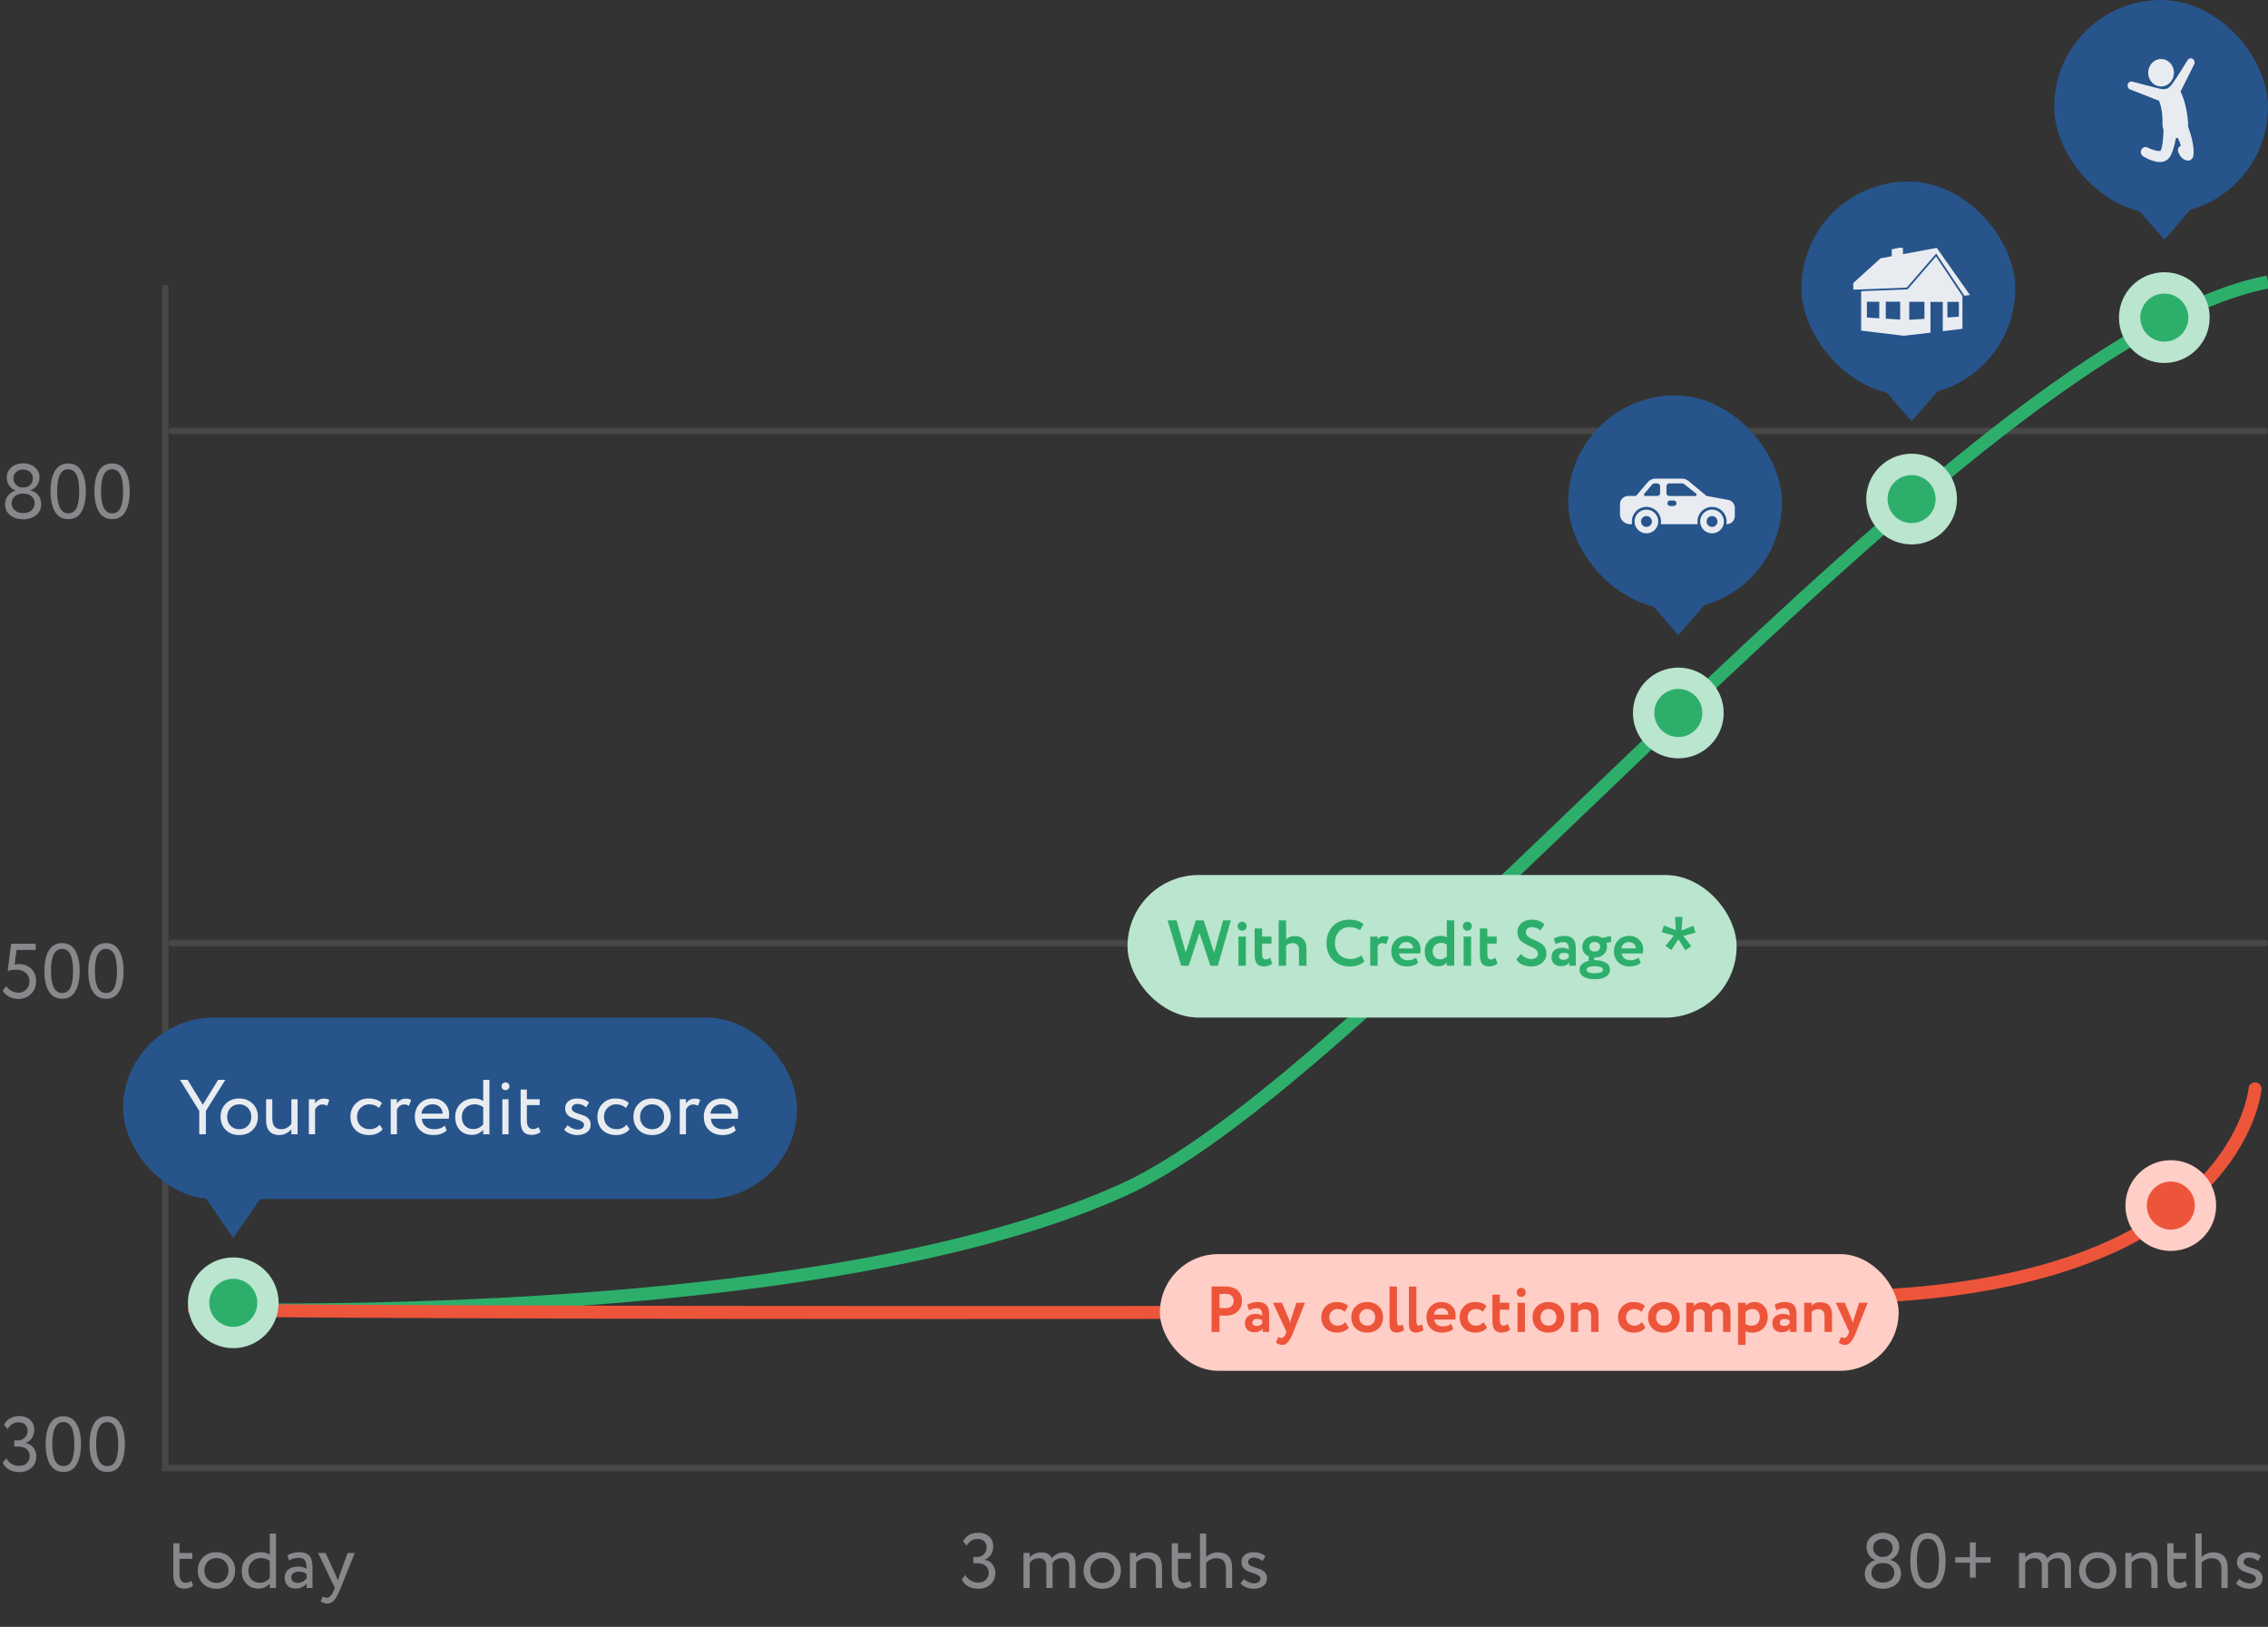 <svg width="350" height="251" viewBox="0 0 350 251" fill="none" xmlns="http://www.w3.org/2000/svg">
<rect x="0" y="0" width="350" height="251" fill="#333333" stroke="none"/>
<g clip-path="url(#clip0_101_1247)">
<line x1="26.5" y1="66.5" x2="349.5" y2="66.5" stroke="white" stroke-opacity="0.1" stroke-linecap="round"/>
<line x1="26.5" y1="145.5" x2="349.5" y2="145.5" stroke="white" stroke-opacity="0.1" stroke-linecap="round"/>
<line x1="25.5" y1="227" x2="25.5" y2="44" stroke="white" stroke-opacity="0.1"/>
<path d="M30.5 202C57.297 202.512 133 202 173.5 183.5C214 165 303.196 52.581 350 43.5" stroke="#2DAF6B" stroke-width="2" stroke-linejoin="round"/>
<path d="M30 202.1C30 202.1 56 202.5 143.5 202.5C231 202.5 232.29 202.509 288.895 200C345.5 197.491 348 167.991 348 167.991" stroke="#ED553B" stroke-width="2" stroke-linecap="round"/>
<circle cx="335" cy="186" r="7" fill="#FFCEC6"/>
<circle cx="335.001" cy="186" r="3.706" fill="#ED553B"/>
<circle cx="36" cy="201" r="7" fill="#BAE5CE"/>
<circle cx="36.001" cy="201" r="3.706" fill="#2DAF6B"/>
<rect x="179" y="193.491" width="114" height="18" rx="9" fill="#FFCEC6"/>
<path d="M188.2 205.491H186.97V198.491C187.09 198.491 187.407 198.488 187.92 198.481C188.44 198.475 188.787 198.471 188.96 198.471C189.453 198.471 189.88 198.535 190.24 198.661C190.607 198.781 190.89 198.951 191.09 199.171C191.29 199.385 191.437 199.621 191.53 199.881C191.623 200.135 191.67 200.415 191.67 200.721C191.67 201.355 191.443 201.891 190.99 202.331C190.537 202.771 189.91 202.991 189.11 202.991C188.703 202.991 188.4 202.981 188.2 202.961V205.491ZM189.08 199.621C188.933 199.621 188.64 199.628 188.2 199.641V201.791C188.52 201.825 188.81 201.841 189.07 201.841C189.457 201.841 189.77 201.748 190.01 201.561C190.25 201.368 190.37 201.085 190.37 200.711C190.37 199.985 189.94 199.621 189.08 199.621ZM192.761 202.151L192.471 201.311C192.958 201.025 193.488 200.881 194.061 200.881C194.701 200.881 195.161 201.038 195.441 201.351C195.721 201.665 195.861 202.131 195.861 202.751V205.491H194.861V204.971C194.588 205.358 194.145 205.551 193.531 205.551C193.111 205.551 192.771 205.428 192.511 205.181C192.251 204.935 192.121 204.598 192.121 204.171C192.121 203.698 192.275 203.338 192.581 203.091C192.888 202.838 193.281 202.711 193.761 202.711C194.175 202.711 194.515 202.808 194.781 203.001C194.795 202.608 194.738 202.318 194.611 202.131C194.485 201.938 194.261 201.841 193.941 201.841C193.608 201.841 193.215 201.945 192.761 202.151ZM193.911 204.581C194.298 204.581 194.588 204.445 194.781 204.171V203.711C194.588 203.565 194.325 203.491 193.991 203.491C193.785 203.491 193.611 203.541 193.471 203.641C193.338 203.735 193.271 203.871 193.271 204.051C193.271 204.218 193.331 204.348 193.451 204.441C193.571 204.535 193.725 204.581 193.911 204.581ZM201.38 200.991L199.61 205.491C199.29 206.271 199.004 206.798 198.75 207.071C198.504 207.351 198.21 207.491 197.87 207.491C197.544 207.491 197.22 207.375 196.9 207.141L197.27 206.271C197.45 206.378 197.607 206.431 197.74 206.431C198.014 206.431 198.244 206.198 198.43 205.731L198.53 205.491L196.45 200.991H197.83L198.88 203.451C198.92 203.551 198.994 203.768 199.1 204.101C199.154 203.808 199.207 203.588 199.26 203.441L200.07 200.991H201.38ZM207.599 203.981L208.139 204.821C207.952 205.075 207.699 205.268 207.379 205.401C207.065 205.535 206.722 205.601 206.349 205.601C205.615 205.601 205.025 205.385 204.579 204.951C204.132 204.518 203.909 203.948 203.909 203.241C203.909 202.575 204.129 202.015 204.569 201.561C205.009 201.108 205.565 200.881 206.239 200.881C207.039 200.881 207.642 201.085 208.049 201.491L207.509 202.401C207.209 202.108 206.835 201.961 206.389 201.961C206.055 201.961 205.762 202.081 205.509 202.321C205.262 202.555 205.139 202.861 205.139 203.241C205.139 203.628 205.265 203.941 205.519 204.181C205.779 204.415 206.085 204.531 206.439 204.531C206.879 204.531 207.265 204.348 207.599 203.981ZM209.208 204.941C208.761 204.495 208.538 203.928 208.538 203.241C208.538 202.555 208.761 201.991 209.208 201.551C209.661 201.105 210.254 200.881 210.988 200.881C211.721 200.881 212.311 201.105 212.758 201.551C213.211 201.991 213.438 202.555 213.438 203.241C213.438 203.928 213.211 204.495 212.758 204.941C212.311 205.381 211.721 205.601 210.988 205.601C210.254 205.601 209.661 205.381 209.208 204.941ZM209.768 203.241C209.768 203.615 209.881 203.925 210.108 204.171C210.341 204.411 210.634 204.531 210.988 204.531C211.348 204.531 211.641 204.415 211.868 204.181C212.101 203.941 212.218 203.628 212.218 203.241C212.218 202.868 212.101 202.561 211.868 202.321C211.634 202.081 211.341 201.961 210.988 201.961C210.641 201.961 210.351 202.081 210.118 202.321C209.884 202.555 209.768 202.861 209.768 203.241ZM214.433 204.251V198.491H215.583V203.781C215.583 204.268 215.713 204.511 215.973 204.511C216.12 204.511 216.276 204.451 216.443 204.331L216.683 205.211C216.37 205.465 215.973 205.591 215.493 205.591C214.786 205.591 214.433 205.145 214.433 204.251ZM217.421 204.251V198.491H218.571V203.781C218.571 204.268 218.701 204.511 218.961 204.511C219.108 204.511 219.265 204.451 219.431 204.331L219.671 205.211C219.358 205.465 218.961 205.591 218.481 205.591C217.775 205.591 217.421 205.145 217.421 204.251ZM223.94 204.231L224.27 205.041C223.83 205.415 223.256 205.601 222.55 205.601C221.823 205.601 221.236 205.385 220.79 204.951C220.35 204.518 220.13 203.948 220.13 203.241C220.13 202.568 220.346 202.008 220.78 201.561C221.213 201.108 221.79 200.881 222.51 200.881C223.103 200.881 223.606 201.078 224.02 201.471C224.433 201.858 224.64 202.358 224.64 202.971C224.64 203.225 224.616 203.431 224.57 203.591H221.32C221.366 203.925 221.513 204.185 221.76 204.371C222.006 204.551 222.31 204.641 222.67 204.641C223.176 204.641 223.6 204.505 223.94 204.231ZM222.46 201.841C221.806 201.841 221.413 202.168 221.28 202.821H223.49C223.496 202.541 223.406 202.308 223.22 202.121C223.033 201.935 222.78 201.841 222.46 201.841ZM228.946 203.981L229.486 204.821C229.3 205.075 229.046 205.268 228.726 205.401C228.413 205.535 228.07 205.601 227.696 205.601C226.963 205.601 226.373 205.385 225.926 204.951C225.48 204.518 225.256 203.948 225.256 203.241C225.256 202.575 225.476 202.015 225.916 201.561C226.356 201.108 226.913 200.881 227.586 200.881C228.386 200.881 228.99 201.085 229.396 201.491L228.856 202.401C228.556 202.108 228.183 201.961 227.736 201.961C227.403 201.961 227.11 202.081 226.856 202.321C226.61 202.555 226.486 202.861 226.486 203.241C226.486 203.628 226.613 203.941 226.866 204.181C227.126 204.415 227.433 204.531 227.786 204.531C228.226 204.531 228.613 204.348 228.946 203.981ZM230.31 203.781V199.741H231.46V200.991H232.91V202.071H231.46V203.711C231.46 204.251 231.64 204.521 232 204.521C232.226 204.521 232.456 204.435 232.69 204.261L233.04 205.151C232.68 205.445 232.236 205.591 231.71 205.591C231.216 205.591 230.86 205.441 230.64 205.141C230.42 204.835 230.31 204.381 230.31 203.781ZM234.183 205.491V200.991H235.333V205.491H234.183ZM234.063 199.371C234.063 199.171 234.133 199.011 234.273 198.891C234.413 198.765 234.583 198.701 234.783 198.701C234.956 198.701 235.11 198.765 235.243 198.891C235.376 199.011 235.443 199.171 235.443 199.371C235.443 199.591 235.376 199.768 235.243 199.901C235.11 200.028 234.956 200.091 234.783 200.091C234.576 200.091 234.403 200.028 234.263 199.901C234.13 199.768 234.063 199.591 234.063 199.371ZM237.176 204.941C236.73 204.495 236.506 203.928 236.506 203.241C236.506 202.555 236.73 201.991 237.176 201.551C237.63 201.105 238.223 200.881 238.956 200.881C239.69 200.881 240.28 201.105 240.726 201.551C241.18 201.991 241.406 202.555 241.406 203.241C241.406 203.928 241.18 204.495 240.726 204.941C240.28 205.381 239.69 205.601 238.956 205.601C238.223 205.601 237.63 205.381 237.176 204.941ZM237.736 203.241C237.736 203.615 237.85 203.925 238.076 204.171C238.31 204.411 238.603 204.531 238.956 204.531C239.316 204.531 239.61 204.415 239.836 204.181C240.07 203.941 240.186 203.628 240.186 203.241C240.186 202.868 240.07 202.561 239.836 202.321C239.603 202.081 239.31 201.961 238.956 201.961C238.61 201.961 238.32 202.081 238.086 202.321C237.853 202.555 237.736 202.861 237.736 203.241ZM242.402 205.491V200.991H243.552V201.441C243.878 201.088 244.308 200.911 244.842 200.911C246.075 200.911 246.692 201.558 246.692 202.851V205.491H245.542V203.051C245.542 202.345 245.205 201.991 244.532 201.991C244.165 201.991 243.838 202.135 243.552 202.421V205.491H242.402ZM253.39 203.981L253.93 204.821C253.743 205.075 253.49 205.268 253.17 205.401C252.857 205.535 252.513 205.601 252.14 205.601C251.407 205.601 250.817 205.385 250.37 204.951C249.923 204.518 249.7 203.948 249.7 203.241C249.7 202.575 249.92 202.015 250.36 201.561C250.8 201.108 251.357 200.881 252.03 200.881C252.83 200.881 253.433 201.085 253.84 201.491L253.3 202.401C253 202.108 252.627 201.961 252.18 201.961C251.847 201.961 251.553 202.081 251.3 202.321C251.053 202.555 250.93 202.861 250.93 203.241C250.93 203.628 251.057 203.941 251.31 204.181C251.57 204.415 251.877 204.531 252.23 204.531C252.67 204.531 253.057 204.348 253.39 203.981ZM254.999 204.941C254.552 204.495 254.329 203.928 254.329 203.241C254.329 202.555 254.552 201.991 254.999 201.551C255.452 201.105 256.045 200.881 256.779 200.881C257.512 200.881 258.102 201.105 258.549 201.551C259.002 201.991 259.229 202.555 259.229 203.241C259.229 203.928 259.002 204.495 258.549 204.941C258.102 205.381 257.512 205.601 256.779 205.601C256.045 205.601 255.452 205.381 254.999 204.941ZM255.559 203.241C255.559 203.615 255.672 203.925 255.899 204.171C256.132 204.411 256.425 204.531 256.779 204.531C257.139 204.531 257.432 204.415 257.659 204.181C257.892 203.941 258.009 203.628 258.009 203.241C258.009 202.868 257.892 202.561 257.659 202.321C257.425 202.081 257.132 201.961 256.779 201.961C256.432 201.961 256.142 202.081 255.909 202.321C255.675 202.555 255.559 202.861 255.559 203.241ZM267.054 202.551V205.491H265.904V202.851C265.904 202.278 265.647 201.991 265.134 201.991C264.694 201.991 264.384 202.165 264.204 202.511C264.204 202.531 264.204 202.585 264.204 202.671C264.211 202.751 264.214 202.808 264.214 202.841V205.491H263.064V202.771C263.064 202.531 262.997 202.341 262.864 202.201C262.737 202.061 262.554 201.991 262.314 201.991C261.901 201.991 261.587 202.151 261.374 202.471V205.491H260.224V200.991H261.374V201.491C261.721 201.105 262.191 200.911 262.784 200.911C263.117 200.911 263.397 200.978 263.624 201.111C263.851 201.245 264.007 201.418 264.094 201.631C264.461 201.151 264.967 200.911 265.614 200.911C266.574 200.911 267.054 201.458 267.054 202.551ZM268.222 207.491V200.991H269.372V201.421C269.519 201.268 269.715 201.141 269.962 201.041C270.215 200.935 270.482 200.881 270.762 200.881C271.375 200.881 271.869 201.095 272.242 201.521C272.615 201.948 272.802 202.498 272.802 203.171C272.802 203.871 272.582 204.451 272.142 204.911C271.702 205.371 271.129 205.601 270.422 205.601C269.975 205.601 269.625 205.528 269.372 205.381V207.491H268.222ZM270.402 201.961C270.009 201.961 269.665 202.125 269.372 202.451V204.271C269.639 204.445 269.955 204.531 270.322 204.531C270.709 204.531 271.015 204.408 271.242 204.161C271.469 203.908 271.582 203.588 271.582 203.201C271.582 202.835 271.479 202.538 271.272 202.311C271.065 202.078 270.775 201.961 270.402 201.961ZM274.148 202.151L273.858 201.311C274.345 201.025 274.875 200.881 275.448 200.881C276.088 200.881 276.548 201.038 276.828 201.351C277.108 201.665 277.248 202.131 277.248 202.751V205.491H276.248V204.971C275.975 205.358 275.532 205.551 274.918 205.551C274.498 205.551 274.158 205.428 273.898 205.181C273.638 204.935 273.508 204.598 273.508 204.171C273.508 203.698 273.662 203.338 273.968 203.091C274.275 202.838 274.668 202.711 275.148 202.711C275.562 202.711 275.902 202.808 276.168 203.001C276.182 202.608 276.125 202.318 275.998 202.131C275.872 201.938 275.648 201.841 275.328 201.841C274.995 201.841 274.602 201.945 274.148 202.151ZM275.298 204.581C275.685 204.581 275.975 204.445 276.168 204.171V203.711C275.975 203.565 275.712 203.491 275.378 203.491C275.172 203.491 274.998 203.541 274.858 203.641C274.725 203.735 274.658 203.871 274.658 204.051C274.658 204.218 274.718 204.348 274.838 204.441C274.958 204.535 275.112 204.581 275.298 204.581ZM278.427 205.491V200.991H279.577V201.441C279.904 201.088 280.334 200.911 280.867 200.911C282.1 200.911 282.717 201.558 282.717 202.851V205.491H281.567V203.051C281.567 202.345 281.23 201.991 280.557 201.991C280.19 201.991 279.864 202.135 279.577 202.421V205.491H278.427ZM288.226 200.991L286.456 205.491C286.136 206.271 285.849 206.798 285.596 207.071C285.349 207.351 285.056 207.491 284.716 207.491C284.389 207.491 284.066 207.375 283.746 207.141L284.116 206.271C284.296 206.378 284.453 206.431 284.586 206.431C284.859 206.431 285.089 206.198 285.276 205.731L285.376 205.491L283.296 200.991H284.676L285.726 203.451C285.766 203.551 285.839 203.768 285.946 204.101C285.999 203.808 286.053 203.588 286.106 203.441L286.916 200.991H288.226Z" fill="#ED553B"/>
</g>
<path d="M26.744 242.948V238.1H27.704V239.6H29.684V240.5H27.704V242.852C27.704 243.748 28.024 244.196 28.664 244.196C28.968 244.196 29.252 244.096 29.516 243.896L29.816 244.64C29.448 244.944 28.988 245.096 28.436 245.096C27.844 245.096 27.412 244.916 27.14 244.556C26.876 244.196 26.744 243.66 26.744 242.948ZM31.316 244.328C30.788 243.792 30.523 243.116 30.523 242.3C30.523 241.484 30.788 240.812 31.316 240.284C31.852 239.748 32.547 239.48 33.404 239.48C34.26 239.48 34.952 239.748 35.48 240.284C36.016 240.812 36.283 241.484 36.283 242.3C36.283 243.116 36.016 243.792 35.48 244.328C34.952 244.856 34.26 245.12 33.404 245.12C32.547 245.12 31.852 244.856 31.316 244.328ZM31.544 242.3C31.544 242.86 31.715 243.32 32.059 243.68C32.411 244.04 32.859 244.22 33.404 244.22C33.947 244.22 34.392 244.044 34.736 243.692C35.087 243.332 35.264 242.868 35.264 242.3C35.264 241.74 35.087 241.28 34.736 240.92C34.392 240.56 33.947 240.38 33.404 240.38C32.867 240.38 32.423 240.56 32.072 240.92C31.72 241.272 31.544 241.732 31.544 242.3ZM41.629 245V244.316C41.149 244.836 40.577 245.096 39.913 245.096C39.121 245.096 38.489 244.844 38.017 244.34C37.545 243.836 37.309 243.168 37.309 242.336C37.309 241.496 37.585 240.812 38.137 240.284C38.697 239.748 39.405 239.48 40.261 239.48C40.813 239.48 41.269 239.608 41.629 239.864V236.6H42.589V245H41.629ZM40.093 244.196C40.685 244.196 41.197 243.956 41.629 243.476V240.8C41.189 240.52 40.745 240.38 40.297 240.38C39.745 240.38 39.277 240.56 38.893 240.92C38.517 241.272 38.329 241.736 38.329 242.312C38.329 242.896 38.493 243.356 38.821 243.692C39.149 244.028 39.573 244.196 40.093 244.196ZM44.601 240.74L44.349 239.972C44.877 239.644 45.477 239.48 46.149 239.48C46.893 239.48 47.425 239.664 47.745 240.032C48.065 240.4 48.225 240.952 48.225 241.688V245H47.313V244.304C46.897 244.824 46.321 245.084 45.585 245.084C45.089 245.084 44.689 244.936 44.385 244.64C44.081 244.336 43.929 243.928 43.929 243.416C43.929 242.88 44.117 242.46 44.493 242.156C44.877 241.852 45.369 241.7 45.969 241.7C46.545 241.7 46.993 241.816 47.313 242.048C47.313 241.472 47.233 241.044 47.073 240.764C46.913 240.484 46.585 240.344 46.089 240.344C45.601 240.344 45.105 240.476 44.601 240.74ZM45.921 244.22C46.457 244.22 46.921 243.988 47.313 243.524V242.84C46.977 242.6 46.573 242.48 46.101 242.48C45.781 242.48 45.509 242.556 45.285 242.708C45.061 242.86 44.949 243.08 44.949 243.368C44.949 243.632 45.033 243.84 45.201 243.992C45.377 244.144 45.617 244.22 45.921 244.22ZM54.741 239.6L52.581 245C52.197 245.936 51.857 246.568 51.561 246.896C51.265 247.232 50.917 247.4 50.517 247.4C50.173 247.4 49.833 247.288 49.497 247.064L49.809 246.332C50.065 246.452 50.265 246.512 50.409 246.512C50.633 246.512 50.833 246.416 51.009 246.224C51.193 246.032 51.377 245.72 51.561 245.288L51.681 245L49.089 239.6H50.241L51.825 243.032C51.857 243.104 51.965 243.376 52.149 243.848C52.221 243.584 52.305 243.308 52.401 243.02L53.649 239.6H54.741Z" fill="#E8ECF1" fill-opacity="0.46"/>
<path d="M290.42 240.2H290.732C291.092 240.2 291.404 240.064 291.668 239.792C291.94 239.52 292.076 239.196 292.076 238.82C292.076 238.396 291.928 238.06 291.632 237.812C291.336 237.564 290.976 237.44 290.552 237.44C290.128 237.44 289.772 237.568 289.484 237.824C289.204 238.08 289.064 238.412 289.064 238.82C289.064 239.196 289.2 239.52 289.472 239.792C289.744 240.064 290.06 240.2 290.42 240.2ZM290.72 241.16H290.456C290 241.16 289.608 241.3 289.28 241.58C288.96 241.86 288.8 242.216 288.8 242.648C288.8 243.088 288.964 243.452 289.292 243.74C289.628 244.02 290.052 244.16 290.564 244.16C291.1 244.16 291.528 244.024 291.848 243.752C292.176 243.472 292.34 243.104 292.34 242.648C292.332 242.192 292.172 241.832 291.86 241.568C291.556 241.296 291.176 241.16 290.72 241.16ZM292.556 244.484C292.02 244.908 291.36 245.12 290.576 245.12C289.792 245.12 289.128 244.912 288.584 244.496C288.048 244.08 287.78 243.524 287.78 242.828C287.78 242.316 287.924 241.868 288.212 241.484C288.508 241.1 288.892 240.84 289.364 240.704V240.668C288.988 240.54 288.672 240.292 288.416 239.924C288.168 239.548 288.044 239.132 288.044 238.676C288.044 238.028 288.284 237.5 288.764 237.092C289.252 236.684 289.852 236.48 290.564 236.48C291.276 236.48 291.876 236.684 292.364 237.092C292.852 237.5 293.096 238.028 293.096 238.676C293.096 239.092 292.972 239.484 292.724 239.852C292.476 240.22 292.14 240.488 291.716 240.656V240.692C292.188 240.772 292.58 241 292.892 241.376C293.204 241.752 293.36 242.212 293.36 242.756C293.36 243.484 293.092 244.06 292.556 244.484ZM295.481 243.944C295.025 243.168 294.797 242.12 294.797 240.8C294.797 239.48 295.021 238.436 295.469 237.668C295.925 236.892 296.609 236.504 297.521 236.504C298.433 236.504 299.113 236.892 299.561 237.668C300.017 238.436 300.245 239.48 300.245 240.8C300.245 242.128 300.021 243.176 299.573 243.944C299.133 244.712 298.457 245.096 297.545 245.096C296.633 245.096 295.945 244.712 295.481 243.944ZM297.521 237.404C296.385 237.404 295.817 238.536 295.817 240.8C295.817 243.064 296.393 244.196 297.545 244.196C298.137 244.196 298.565 243.912 298.829 243.344C299.093 242.776 299.225 241.928 299.225 240.8C299.225 239.68 299.089 238.836 298.817 238.268C298.545 237.692 298.113 237.404 297.521 237.404ZM301.738 241.1V240.26H303.994V237.968H304.894V240.26H307.186V241.1H304.894V243.416H303.994V241.1H301.738ZM319.587 241.46V245H318.627V241.724C318.627 240.844 318.239 240.404 317.463 240.404C317.151 240.404 316.867 240.476 316.611 240.62C316.363 240.764 316.175 240.952 316.047 241.184C316.055 241.248 316.059 241.376 316.059 241.568V245H315.099V241.52C315.099 241.184 314.999 240.916 314.799 240.716C314.599 240.508 314.315 240.404 313.947 240.404C313.347 240.404 312.875 240.648 312.531 241.136V245H311.571V239.6H312.531V240.284C312.731 240.052 312.991 239.864 313.311 239.72C313.639 239.576 313.975 239.504 314.319 239.504C314.735 239.504 315.083 239.588 315.363 239.756C315.651 239.924 315.847 240.152 315.951 240.44C316.151 240.16 316.415 239.936 316.743 239.768C317.079 239.592 317.447 239.504 317.847 239.504C319.007 239.504 319.587 240.156 319.587 241.46ZM321.636 244.328C321.108 243.792 320.844 243.116 320.844 242.3C320.844 241.484 321.108 240.812 321.636 240.284C322.172 239.748 322.868 239.48 323.724 239.48C324.58 239.48 325.272 239.748 325.8 240.284C326.336 240.812 326.604 241.484 326.604 242.3C326.604 243.116 326.336 243.792 325.8 244.328C325.272 244.856 324.58 245.12 323.724 245.12C322.868 245.12 322.172 244.856 321.636 244.328ZM321.864 242.3C321.864 242.86 322.036 243.32 322.38 243.68C322.732 244.04 323.18 244.22 323.724 244.22C324.268 244.22 324.712 244.044 325.056 243.692C325.408 243.332 325.584 242.868 325.584 242.3C325.584 241.74 325.408 241.28 325.056 240.92C324.712 240.56 324.268 240.38 323.724 240.38C323.188 240.38 322.744 240.56 322.392 240.92C322.04 241.272 321.864 241.732 321.864 242.3ZM327.989 245V239.6H328.949V240.26C329.149 240.044 329.409 239.864 329.729 239.72C330.049 239.576 330.377 239.504 330.713 239.504C332.209 239.504 332.957 240.296 332.957 241.88V245H331.997V242.06C331.997 240.956 331.489 240.404 330.473 240.404C329.865 240.404 329.357 240.636 328.949 241.1V245H327.989ZM334.455 242.948V238.1H335.415V239.6H337.395V240.5H335.415V242.852C335.415 243.748 335.735 244.196 336.375 244.196C336.679 244.196 336.963 244.096 337.227 243.896L337.527 244.64C337.159 244.944 336.699 245.096 336.147 245.096C335.555 245.096 335.123 244.916 334.851 244.556C334.587 244.196 334.455 243.66 334.455 242.948ZM338.805 245V236.6H339.765V240.224C339.973 240.016 340.233 239.844 340.545 239.708C340.865 239.572 341.193 239.504 341.529 239.504C343.025 239.504 343.773 240.304 343.773 241.904V245H342.813V242.036C342.813 240.948 342.309 240.404 341.301 240.404C341.013 240.404 340.729 240.468 340.449 240.596C340.169 240.724 339.941 240.888 339.765 241.088V245H338.805ZM348.127 243.536C348.127 243.336 348.027 243.176 347.827 243.056C347.627 242.928 347.383 242.824 347.095 242.744C346.815 242.656 346.531 242.556 346.243 242.444C345.955 242.332 345.711 242.156 345.511 241.916C345.311 241.676 345.211 241.372 345.211 241.004C345.211 240.54 345.379 240.172 345.715 239.9C346.059 239.62 346.503 239.48 347.047 239.48C347.847 239.48 348.467 239.692 348.907 240.116L348.451 240.848C348.059 240.496 347.607 240.32 347.095 240.32C346.831 240.32 346.619 240.388 346.459 240.524C346.307 240.652 346.231 240.808 346.231 240.992C346.231 241.2 346.331 241.372 346.531 241.508C346.731 241.636 346.971 241.744 347.251 241.832C347.539 241.912 347.827 242.008 348.115 242.12C348.403 242.224 348.647 242.392 348.847 242.624C349.047 242.848 349.147 243.136 349.147 243.488C349.147 244.024 348.947 244.432 348.547 244.712C348.147 244.984 347.651 245.12 347.059 245.12C346.643 245.12 346.239 245.032 345.847 244.856C345.463 244.68 345.203 244.488 345.067 244.28L345.607 243.596C345.767 243.78 345.999 243.94 346.303 244.076C346.615 244.212 346.903 244.28 347.167 244.28C347.439 244.28 347.667 244.216 347.851 244.088C348.035 243.952 348.127 243.768 348.127 243.536Z" fill="#E8ECF1" fill-opacity="0.46"/>
<path d="M150.964 245.12C150.372 245.12 149.852 244.996 149.404 244.748C148.964 244.5 148.636 244.144 148.42 243.68L148.972 242.996C149.172 243.372 149.448 243.66 149.8 243.86C150.152 244.06 150.528 244.16 150.928 244.16C151.44 244.16 151.844 244.02 152.14 243.74C152.436 243.452 152.584 243.088 152.584 242.648C152.584 242.2 152.424 241.844 152.104 241.58C151.792 241.316 151.38 241.184 150.868 241.184H150.208V240.224H150.808C151.192 240.224 151.528 240.088 151.816 239.816C152.112 239.536 152.26 239.188 152.26 238.772C152.26 238.356 152.136 238.032 151.888 237.8C151.648 237.56 151.316 237.44 150.892 237.44C150.14 237.44 149.564 237.788 149.164 238.484L148.624 237.824C148.816 237.4 149.116 237.072 149.524 236.84C149.94 236.6 150.42 236.48 150.964 236.48C151.668 236.48 152.228 236.672 152.644 237.056C153.068 237.432 153.28 237.948 153.28 238.604C153.28 239.068 153.168 239.476 152.944 239.828C152.72 240.18 152.396 240.444 151.972 240.62V240.656C152.476 240.736 152.872 240.968 153.16 241.352C153.456 241.728 153.604 242.172 153.604 242.684C153.604 243.42 153.356 244.012 152.86 244.46C152.364 244.9 151.732 245.12 150.964 245.12ZM165.962 241.46V245H165.002V241.724C165.002 240.844 164.614 240.404 163.838 240.404C163.526 240.404 163.242 240.476 162.986 240.62C162.738 240.764 162.55 240.952 162.422 241.184C162.43 241.248 162.434 241.376 162.434 241.568V245H161.474V241.52C161.474 241.184 161.374 240.916 161.174 240.716C160.974 240.508 160.69 240.404 160.322 240.404C159.722 240.404 159.25 240.648 158.906 241.136V245H157.946V239.6H158.906V240.284C159.106 240.052 159.366 239.864 159.686 239.72C160.014 239.576 160.35 239.504 160.694 239.504C161.11 239.504 161.458 239.588 161.738 239.756C162.026 239.924 162.222 240.152 162.326 240.44C162.526 240.16 162.79 239.936 163.118 239.768C163.454 239.592 163.822 239.504 164.222 239.504C165.382 239.504 165.962 240.156 165.962 241.46ZM168.011 244.328C167.483 243.792 167.219 243.116 167.219 242.3C167.219 241.484 167.483 240.812 168.011 240.284C168.547 239.748 169.243 239.48 170.099 239.48C170.955 239.48 171.647 239.748 172.175 240.284C172.711 240.812 172.979 241.484 172.979 242.3C172.979 243.116 172.711 243.792 172.175 244.328C171.647 244.856 170.955 245.12 170.099 245.12C169.243 245.12 168.547 244.856 168.011 244.328ZM168.239 242.3C168.239 242.86 168.411 243.32 168.755 243.68C169.107 244.04 169.555 244.22 170.099 244.22C170.643 244.22 171.087 244.044 171.431 243.692C171.783 243.332 171.959 242.868 171.959 242.3C171.959 241.74 171.783 241.28 171.431 240.92C171.087 240.56 170.643 240.38 170.099 240.38C169.563 240.38 169.119 240.56 168.767 240.92C168.415 241.272 168.239 241.732 168.239 242.3ZM174.364 245V239.6H175.324V240.26C175.524 240.044 175.784 239.864 176.104 239.72C176.424 239.576 176.752 239.504 177.088 239.504C178.584 239.504 179.332 240.296 179.332 241.88V245H178.372V242.06C178.372 240.956 177.864 240.404 176.848 240.404C176.24 240.404 175.732 240.636 175.324 241.1V245H174.364ZM180.83 242.948V238.1H181.79V239.6H183.77V240.5H181.79V242.852C181.79 243.748 182.11 244.196 182.75 244.196C183.054 244.196 183.338 244.096 183.602 243.896L183.902 244.64C183.534 244.944 183.074 245.096 182.522 245.096C181.93 245.096 181.498 244.916 181.226 244.556C180.962 244.196 180.83 243.66 180.83 242.948ZM185.18 245V236.6H186.14V240.224C186.348 240.016 186.608 239.844 186.92 239.708C187.24 239.572 187.568 239.504 187.904 239.504C189.4 239.504 190.148 240.304 190.148 241.904V245H189.188V242.036C189.188 240.948 188.684 240.404 187.676 240.404C187.388 240.404 187.104 240.468 186.824 240.596C186.544 240.724 186.316 240.888 186.14 241.088V245H185.18ZM194.502 243.536C194.502 243.336 194.402 243.176 194.202 243.056C194.002 242.928 193.758 242.824 193.47 242.744C193.19 242.656 192.906 242.556 192.618 242.444C192.33 242.332 192.086 242.156 191.886 241.916C191.686 241.676 191.586 241.372 191.586 241.004C191.586 240.54 191.754 240.172 192.09 239.9C192.434 239.62 192.878 239.48 193.422 239.48C194.222 239.48 194.842 239.692 195.282 240.116L194.826 240.848C194.434 240.496 193.982 240.32 193.47 240.32C193.206 240.32 192.994 240.388 192.834 240.524C192.682 240.652 192.606 240.808 192.606 240.992C192.606 241.2 192.706 241.372 192.906 241.508C193.106 241.636 193.346 241.744 193.626 241.832C193.914 241.912 194.202 242.008 194.49 242.12C194.778 242.224 195.022 242.392 195.222 242.624C195.422 242.848 195.522 243.136 195.522 243.488C195.522 244.024 195.322 244.432 194.922 244.712C194.522 244.984 194.026 245.12 193.434 245.12C193.018 245.12 192.614 245.032 192.222 244.856C191.838 244.68 191.578 244.488 191.442 244.28L191.982 243.596C192.142 243.78 192.374 243.94 192.678 244.076C192.99 244.212 193.278 244.28 193.542 244.28C193.814 244.28 194.042 244.216 194.226 244.088C194.41 243.952 194.502 243.768 194.502 243.536Z" fill="#E8ECF1" fill-opacity="0.46"/>
<line x1="26" y1="226.5" x2="350" y2="226.5" stroke="white" stroke-opacity="0.1"/>
<path d="M36 191L30.804 183.5L41.196 183.5L36 191Z" fill="#27548B"/>
<rect x="19" y="157" width="104" height="28" rx="14" fill="#27548B"/>
<path d="M34.78 166.6L31.768 171.4V175H30.748V171.4L27.772 166.6H28.948L31.3 170.44L33.664 166.6H34.78ZM34.831 174.328C34.303 173.792 34.039 173.116 34.039 172.3C34.039 171.484 34.303 170.812 34.831 170.284C35.367 169.748 36.063 169.48 36.919 169.48C37.775 169.48 38.467 169.748 38.995 170.284C39.531 170.812 39.799 171.484 39.799 172.3C39.799 173.116 39.531 173.792 38.995 174.328C38.467 174.856 37.775 175.12 36.919 175.12C36.063 175.12 35.367 174.856 34.831 174.328ZM35.059 172.3C35.059 172.86 35.231 173.32 35.575 173.68C35.927 174.04 36.375 174.22 36.919 174.22C37.463 174.22 37.907 174.044 38.251 173.692C38.603 173.332 38.779 172.868 38.779 172.3C38.779 171.74 38.603 171.28 38.251 170.92C37.907 170.56 37.463 170.38 36.919 170.38C36.383 170.38 35.939 170.56 35.587 170.92C35.235 171.272 35.059 171.732 35.059 172.3ZM45.924 169.6V175H44.964V174.232C44.756 174.48 44.484 174.692 44.148 174.868C43.82 175.036 43.456 175.12 43.056 175.12C42.432 175.12 41.944 174.928 41.592 174.544C41.24 174.16 41.064 173.584 41.064 172.816V169.6H42.024V172.6C42.024 173.68 42.488 174.22 43.416 174.22C43.712 174.22 44 174.144 44.28 173.992C44.56 173.84 44.788 173.648 44.964 173.416V169.6H45.924ZM47.665 175V169.6H48.625V170.236C48.953 169.748 49.405 169.504 49.981 169.504C50.357 169.504 50.637 169.572 50.821 169.708L50.485 170.608C50.253 170.472 50.009 170.404 49.753 170.404C49.265 170.404 48.889 170.66 48.625 171.172V175H47.665ZM58.59 173.524L59.046 174.22C58.822 174.508 58.526 174.732 58.158 174.892C57.79 175.044 57.394 175.12 56.97 175.12C56.106 175.12 55.406 174.864 54.87 174.352C54.342 173.832 54.078 173.148 54.078 172.3C54.078 171.508 54.338 170.84 54.858 170.296C55.378 169.752 56.03 169.48 56.814 169.48C57.758 169.48 58.466 169.716 58.938 170.188L58.494 170.944C58.086 170.568 57.57 170.38 56.946 170.38C56.442 170.38 56.006 170.564 55.638 170.932C55.278 171.292 55.098 171.748 55.098 172.3C55.098 172.876 55.282 173.34 55.65 173.692C56.026 174.044 56.49 174.22 57.042 174.22C57.666 174.22 58.182 173.988 58.59 173.524ZM60.298 175V169.6H61.258V170.236C61.586 169.748 62.038 169.504 62.614 169.504C62.99 169.504 63.27 169.572 63.454 169.708L63.118 170.608C62.886 170.472 62.642 170.404 62.386 170.404C61.898 170.404 61.522 170.66 61.258 171.172V175H60.298ZM68.636 173.656L68.936 174.412C68.416 174.884 67.74 175.12 66.908 175.12C66.036 175.12 65.336 174.864 64.808 174.352C64.28 173.84 64.016 173.156 64.016 172.3C64.016 171.484 64.264 170.812 64.76 170.284C65.256 169.748 65.936 169.48 66.8 169.48C67.512 169.48 68.108 169.712 68.588 170.176C69.068 170.632 69.308 171.224 69.308 171.952C69.308 172.2 69.288 172.416 69.248 172.6H65.096C65.136 173.104 65.324 173.5 65.66 173.788C66.004 174.076 66.444 174.22 66.98 174.22C67.684 174.22 68.236 174.032 68.636 173.656ZM66.752 170.38C66.272 170.38 65.88 170.516 65.576 170.788C65.272 171.052 65.092 171.396 65.036 171.82H68.312C68.288 171.372 68.136 171.02 67.856 170.764C67.584 170.508 67.216 170.38 66.752 170.38ZM74.57 175V174.316C74.09 174.836 73.518 175.096 72.854 175.096C72.062 175.096 71.43 174.844 70.958 174.34C70.486 173.836 70.25 173.168 70.25 172.336C70.25 171.496 70.526 170.812 71.078 170.284C71.638 169.748 72.346 169.48 73.202 169.48C73.754 169.48 74.21 169.608 74.57 169.864V166.6H75.53V175H74.57ZM73.034 174.196C73.626 174.196 74.138 173.956 74.57 173.476V170.8C74.13 170.52 73.686 170.38 73.238 170.38C72.686 170.38 72.218 170.56 71.834 170.92C71.458 171.272 71.27 171.736 71.27 172.312C71.27 172.896 71.434 173.356 71.762 173.692C72.09 174.028 72.514 174.196 73.034 174.196ZM77.519 175V169.6H78.479V175H77.519ZM77.399 167.572C77.399 167.404 77.459 167.268 77.579 167.164C77.699 167.052 77.847 166.996 78.023 166.996C78.183 166.996 78.319 167.052 78.431 167.164C78.551 167.268 78.611 167.404 78.611 167.572C78.611 167.764 78.551 167.916 78.431 168.028C78.319 168.14 78.183 168.196 78.023 168.196C77.847 168.196 77.699 168.14 77.579 168.028C77.459 167.916 77.399 167.764 77.399 167.572ZM80.346 172.948V168.1H81.306V169.6H83.286V170.5H81.306V172.852C81.306 173.748 81.626 174.196 82.266 174.196C82.57 174.196 82.854 174.096 83.118 173.896L83.418 174.64C83.05 174.944 82.59 175.096 82.038 175.096C81.446 175.096 81.014 174.916 80.742 174.556C80.478 174.196 80.346 173.66 80.346 172.948ZM90.127 173.536C90.127 173.336 90.027 173.176 89.827 173.056C89.627 172.928 89.383 172.824 89.095 172.744C88.815 172.656 88.531 172.556 88.243 172.444C87.955 172.332 87.711 172.156 87.511 171.916C87.311 171.676 87.211 171.372 87.211 171.004C87.211 170.54 87.379 170.172 87.715 169.9C88.059 169.62 88.503 169.48 89.047 169.48C89.847 169.48 90.467 169.692 90.907 170.116L90.451 170.848C90.059 170.496 89.607 170.32 89.095 170.32C88.831 170.32 88.619 170.388 88.459 170.524C88.307 170.652 88.231 170.808 88.231 170.992C88.231 171.2 88.331 171.372 88.531 171.508C88.731 171.636 88.971 171.744 89.251 171.832C89.539 171.912 89.827 172.008 90.115 172.12C90.403 172.224 90.647 172.392 90.847 172.624C91.047 172.848 91.147 173.136 91.147 173.488C91.147 174.024 90.947 174.432 90.547 174.712C90.147 174.984 89.651 175.12 89.059 175.12C88.643 175.12 88.239 175.032 87.847 174.856C87.463 174.68 87.203 174.488 87.067 174.28L87.607 173.596C87.767 173.78 87.999 173.94 88.303 174.076C88.615 174.212 88.903 174.28 89.167 174.28C89.439 174.28 89.667 174.216 89.851 174.088C90.035 173.952 90.127 173.768 90.127 173.536ZM96.7 173.524L97.156 174.22C96.932 174.508 96.636 174.732 96.268 174.892C95.9 175.044 95.504 175.12 95.08 175.12C94.216 175.12 93.516 174.864 92.98 174.352C92.452 173.832 92.188 173.148 92.188 172.3C92.188 171.508 92.448 170.84 92.968 170.296C93.488 169.752 94.14 169.48 94.924 169.48C95.868 169.48 96.576 169.716 97.048 170.188L96.604 170.944C96.196 170.568 95.68 170.38 95.056 170.38C94.552 170.38 94.116 170.564 93.748 170.932C93.388 171.292 93.208 171.748 93.208 172.3C93.208 172.876 93.392 173.34 93.76 173.692C94.136 174.044 94.6 174.22 95.152 174.22C95.776 174.22 96.292 173.988 96.7 173.524ZM98.546 174.328C98.018 173.792 97.754 173.116 97.754 172.3C97.754 171.484 98.018 170.812 98.546 170.284C99.082 169.748 99.778 169.48 100.634 169.48C101.49 169.48 102.182 169.748 102.71 170.284C103.246 170.812 103.514 171.484 103.514 172.3C103.514 173.116 103.246 173.792 102.71 174.328C102.182 174.856 101.49 175.12 100.634 175.12C99.778 175.12 99.082 174.856 98.546 174.328ZM98.774 172.3C98.774 172.86 98.946 173.32 99.29 173.68C99.642 174.04 100.09 174.22 100.634 174.22C101.178 174.22 101.622 174.044 101.966 173.692C102.318 173.332 102.494 172.868 102.494 172.3C102.494 171.74 102.318 171.28 101.966 170.92C101.622 170.56 101.178 170.38 100.634 170.38C100.098 170.38 99.654 170.56 99.302 170.92C98.95 171.272 98.774 171.732 98.774 172.3ZM104.899 175V169.6H105.859V170.236C106.187 169.748 106.639 169.504 107.215 169.504C107.591 169.504 107.871 169.572 108.055 169.708L107.719 170.608C107.487 170.472 107.243 170.404 106.987 170.404C106.499 170.404 106.123 170.66 105.859 171.172V175H104.899ZM113.237 173.656L113.537 174.412C113.017 174.884 112.341 175.12 111.509 175.12C110.637 175.12 109.937 174.864 109.409 174.352C108.881 173.84 108.617 173.156 108.617 172.3C108.617 171.484 108.865 170.812 109.361 170.284C109.857 169.748 110.537 169.48 111.401 169.48C112.113 169.48 112.709 169.712 113.189 170.176C113.669 170.632 113.909 171.224 113.909 171.952C113.909 172.2 113.889 172.416 113.849 172.6H109.697C109.737 173.104 109.925 173.5 110.261 173.788C110.605 174.076 111.045 174.22 111.581 174.22C112.285 174.22 112.837 174.032 113.237 173.656ZM111.353 170.38C110.873 170.38 110.481 170.516 110.177 170.788C109.873 171.052 109.693 171.396 109.637 171.82H112.913C112.889 171.372 112.737 171.02 112.457 170.764C112.185 170.508 111.817 170.38 111.353 170.38Z" fill="#E8ECF1"/>
<rect x="174" y="135" width="94" height="22" rx="11" fill="#BAE5CE"/>
<path d="M188.76 142H189.94L187.94 149H186.79L185.1 143.94L183.44 149H182.28L180.19 142H181.57L182.98 146.99L184.54 142H185.76L187.36 147L188.76 142ZM192.266 149H191.116V144.5H192.266V149ZM190.996 142.88C190.996 142.68 191.062 142.52 191.196 142.4C191.336 142.273 191.509 142.21 191.716 142.21C191.896 142.21 192.049 142.273 192.176 142.4C192.309 142.527 192.376 142.687 192.376 142.88C192.376 143.093 192.309 143.267 192.176 143.4C192.049 143.533 191.896 143.6 191.716 143.6C191.509 143.6 191.336 143.533 191.196 143.4C191.062 143.267 190.996 143.093 190.996 142.88ZM193.619 147.29V143.25H194.769V144.5H196.219V145.58H194.769V147.22C194.769 147.76 194.949 148.03 195.309 148.03C195.536 148.03 195.766 147.943 195.999 147.77L196.349 148.66C195.982 148.953 195.539 149.1 195.019 149.1C194.532 149.1 194.176 148.953 193.949 148.66C193.729 148.36 193.619 147.903 193.619 147.29ZM198.473 149H197.323V142H198.473V144.91C198.806 144.583 199.236 144.42 199.763 144.42C200.996 144.42 201.613 145.077 201.613 146.39V149H200.463V146.54C200.463 146.207 200.376 145.95 200.203 145.77C200.029 145.59 199.783 145.5 199.463 145.5C199.076 145.5 198.746 145.637 198.473 145.91V149ZM210.091 147.4L210.561 148.32C210.341 148.553 210.024 148.743 209.611 148.89C209.204 149.037 208.774 149.11 208.321 149.11C207.254 149.11 206.384 148.78 205.711 148.12C205.044 147.46 204.711 146.587 204.711 145.5C204.711 144.46 205.027 143.597 205.661 142.91C206.287 142.23 207.164 141.89 208.291 141.89C209.184 141.89 209.894 142.127 210.421 142.6L209.871 143.51C209.397 143.197 208.871 143.04 208.291 143.04C207.624 143.04 207.077 143.263 206.651 143.71C206.224 144.157 206.011 144.753 206.011 145.5C206.011 146.233 206.234 146.827 206.681 147.28C207.134 147.733 207.717 147.96 208.431 147.96C209.044 147.96 209.597 147.773 210.091 147.4ZM212.603 149H211.453V144.5H212.603V144.94C212.85 144.593 213.193 144.42 213.633 144.42C213.947 144.42 214.18 144.477 214.333 144.59L213.923 145.67C213.73 145.557 213.537 145.5 213.343 145.5C213.01 145.5 212.763 145.66 212.603 145.98V149ZM218.519 147.74L218.849 148.55C218.402 148.923 217.829 149.11 217.129 149.11C216.409 149.11 215.822 148.893 215.369 148.46C214.929 148.033 214.709 147.463 214.709 146.75C214.709 146.083 214.925 145.523 215.359 145.07C215.792 144.617 216.369 144.39 217.089 144.39C217.682 144.39 218.185 144.587 218.599 144.98C219.012 145.373 219.219 145.873 219.219 146.48C219.219 146.747 219.195 146.953 219.149 147.1H215.899C215.945 147.427 216.089 147.683 216.329 147.87C216.575 148.057 216.882 148.15 217.249 148.15C217.749 148.15 218.172 148.013 218.519 147.74ZM217.039 145.35C216.385 145.35 215.992 145.677 215.859 146.33H218.069C218.075 146.043 217.982 145.81 217.789 145.63C217.602 145.443 217.352 145.35 217.039 145.35ZM224.425 149H223.275V148.53C222.928 148.897 222.498 149.08 221.985 149.08C221.352 149.08 220.838 148.873 220.445 148.46C220.058 148.047 219.865 147.493 219.865 146.8C219.865 146.093 220.095 145.517 220.555 145.07C221.022 144.617 221.615 144.39 222.335 144.39C222.715 144.39 223.028 144.463 223.275 144.61V142H224.425V149ZM222.225 148.01C222.618 148.01 222.968 147.857 223.275 147.55V145.74C222.988 145.56 222.692 145.47 222.385 145.47C222.018 145.47 221.712 145.587 221.465 145.82C221.218 146.053 221.095 146.367 221.095 146.76C221.095 147.14 221.202 147.443 221.415 147.67C221.628 147.897 221.898 148.01 222.225 148.01ZM227.022 149H225.872V144.5H227.022V149ZM225.752 142.88C225.752 142.68 225.818 142.52 225.952 142.4C226.092 142.273 226.265 142.21 226.472 142.21C226.652 142.21 226.805 142.273 226.932 142.4C227.065 142.527 227.132 142.687 227.132 142.88C227.132 143.093 227.065 143.267 226.932 143.4C226.805 143.533 226.652 143.6 226.472 143.6C226.265 143.6 226.092 143.533 225.952 143.4C225.818 143.267 225.752 143.093 225.752 142.88ZM228.375 147.29V143.25H229.525V144.5H230.975V145.58H229.525V147.22C229.525 147.76 229.705 148.03 230.065 148.03C230.292 148.03 230.522 147.943 230.755 147.77L231.105 148.66C230.738 148.953 230.295 149.1 229.775 149.1C229.288 149.1 228.932 148.953 228.705 148.66C228.485 148.36 228.375 147.903 228.375 147.29ZM237.338 147.14C237.338 146.927 237.258 146.74 237.098 146.58C236.944 146.413 236.751 146.28 236.518 146.18C236.284 146.073 236.028 145.953 235.748 145.82C235.474 145.68 235.221 145.537 234.988 145.39C234.754 145.237 234.558 145.027 234.398 144.76C234.244 144.487 234.168 144.173 234.168 143.82C234.168 143.28 234.364 142.823 234.758 142.45C235.164 142.077 235.694 141.89 236.348 141.89C237.234 141.89 237.901 142.14 238.348 142.64L237.688 143.56C237.334 143.213 236.921 143.04 236.448 143.04C236.148 143.04 235.908 143.11 235.728 143.25C235.554 143.39 235.468 143.577 235.468 143.81C235.468 143.93 235.491 144.043 235.538 144.15C235.584 144.25 235.634 144.333 235.688 144.4C235.748 144.467 235.841 144.54 235.968 144.62C236.101 144.7 236.204 144.76 236.278 144.8C236.358 144.833 236.488 144.89 236.668 144.97C236.848 145.05 236.974 145.107 237.048 145.14C237.341 145.273 237.598 145.413 237.818 145.56C238.064 145.707 238.261 145.917 238.408 146.19C238.561 146.463 238.638 146.777 238.638 147.13C238.638 147.717 238.414 148.193 237.968 148.56C237.521 148.927 236.964 149.11 236.298 149.11C235.831 149.11 235.368 149.013 234.908 148.82C234.468 148.62 234.168 148.35 234.008 148.01L234.708 147.17C234.894 147.417 235.134 147.61 235.428 147.75C235.728 147.89 236.024 147.96 236.318 147.96C236.624 147.96 236.871 147.887 237.058 147.74C237.244 147.593 237.338 147.393 237.338 147.14ZM240.075 145.66L239.785 144.82C240.272 144.533 240.802 144.39 241.375 144.39C242.002 144.39 242.458 144.543 242.745 144.85C243.032 145.157 243.175 145.627 243.175 146.26V149H242.175V148.48C241.908 148.867 241.465 149.06 240.845 149.06C240.418 149.06 240.075 148.937 239.815 148.69C239.562 148.437 239.435 148.1 239.435 147.68C239.435 147.213 239.585 146.853 239.885 146.6C240.185 146.347 240.582 146.22 241.075 146.22C241.482 146.22 241.822 146.317 242.095 146.51C242.108 146.11 242.048 145.817 241.915 145.63C241.788 145.443 241.568 145.35 241.255 145.35C240.908 145.35 240.515 145.453 240.075 145.66ZM241.225 148.09C241.612 148.09 241.902 147.953 242.095 147.68V147.22C241.908 147.073 241.645 147 241.305 147C241.092 147 240.918 147.05 240.785 147.15C240.652 147.25 240.585 147.387 240.585 147.56C240.585 147.72 240.645 147.85 240.765 147.95C240.885 148.043 241.038 148.09 241.225 148.09ZM243.764 149.61C243.764 149.257 243.894 148.963 244.154 148.73C244.414 148.49 244.771 148.32 245.224 148.22C245.171 148.127 245.144 148.023 245.144 147.91C245.144 147.783 245.177 147.677 245.244 147.59C244.911 147.457 244.647 147.257 244.454 146.99C244.267 146.717 244.174 146.413 244.174 146.08C244.174 145.62 244.351 145.223 244.704 144.89C245.057 144.557 245.521 144.39 246.094 144.39C246.527 144.39 246.911 144.497 247.244 144.71L248.604 144.41L248.644 145.33L247.894 145.5C247.967 145.7 248.004 145.893 248.004 146.08C248.004 146.533 247.827 146.927 247.474 147.26C247.127 147.58 246.667 147.74 246.094 147.74H246.014C246.001 147.793 245.994 147.85 245.994 147.91C245.994 147.997 246.014 148.073 246.054 148.14H246.104C246.804 148.14 247.367 148.263 247.794 148.51C248.227 148.763 248.444 149.13 248.444 149.61C248.444 150.09 248.227 150.457 247.794 150.71C247.367 150.957 246.804 151.08 246.104 151.08C245.384 151.08 244.814 150.953 244.394 150.7C243.974 150.453 243.764 150.09 243.764 149.61ZM244.834 149.61C244.834 149.783 244.944 149.917 245.164 150.01C245.391 150.11 245.704 150.16 246.104 150.16C246.944 150.16 247.364 149.977 247.364 149.61C247.364 149.443 247.254 149.31 247.034 149.21C246.814 149.11 246.504 149.06 246.104 149.06C245.711 149.06 245.401 149.11 245.174 149.21C244.947 149.31 244.834 149.443 244.834 149.61ZM246.094 146.81C246.341 146.81 246.541 146.743 246.694 146.61C246.854 146.477 246.934 146.3 246.934 146.08C246.934 145.853 246.857 145.67 246.704 145.53C246.551 145.39 246.347 145.32 246.094 145.32C245.841 145.32 245.637 145.393 245.484 145.54C245.331 145.68 245.254 145.86 245.254 146.08C245.254 146.293 245.331 146.47 245.484 146.61C245.637 146.743 245.841 146.81 246.094 146.81ZM252.874 147.74L253.204 148.55C252.757 148.923 252.184 149.11 251.484 149.11C250.764 149.11 250.177 148.893 249.724 148.46C249.284 148.033 249.064 147.463 249.064 146.75C249.064 146.083 249.281 145.523 249.714 145.07C250.147 144.617 250.724 144.39 251.444 144.39C252.037 144.39 252.541 144.587 252.954 144.98C253.367 145.373 253.574 145.873 253.574 146.48C253.574 146.747 253.551 146.953 253.504 147.1H250.254C250.301 147.427 250.444 147.683 250.684 147.87C250.931 148.057 251.237 148.15 251.604 148.15C252.104 148.15 252.527 148.013 252.874 147.74ZM251.394 145.35C250.741 145.35 250.347 145.677 250.214 146.33H252.424C252.431 146.043 252.337 145.81 252.144 145.63C251.957 145.443 251.707 145.35 251.394 145.35Z" fill="#2DAF6B"/>
<path d="M257.014 145.945L258.297 144.346L256.434 143.818L256.785 142.787L258.613 143.514L258.502 141.469H259.639L259.516 143.555L261.309 142.834L261.654 143.883L259.762 144.41L261.004 145.975L260.084 146.619L259.006 144.908L257.934 146.566L257.014 145.945Z" fill="#2DAF6B"/>
<circle cx="259" cy="110" r="7" fill="#BAE5CE"/>
<circle cx="259.001" cy="110" r="3.706" fill="#2DAF6B"/>
<path d="M259 98L253.804 92L264.196 92L259 98Z" fill="#27548B"/>
<rect x="242" y="61" width="33" height="33" rx="16.5" fill="#27548B"/>
<circle cx="258.5" cy="77.5" r="10.5" fill="#27548B"/>
<path d="M254.078 78.628C253.717 78.628 253.363 78.735 253.062 78.936C252.762 79.137 252.528 79.422 252.389 79.756C252.251 80.09 252.215 80.458 252.285 80.812C252.356 81.167 252.53 81.493 252.785 81.749C253.041 82.004 253.367 82.178 253.721 82.249C254.076 82.319 254.444 82.283 254.778 82.145C255.112 82.006 255.397 81.772 255.598 81.472C255.799 81.171 255.906 80.817 255.906 80.456C255.906 79.971 255.713 79.507 255.37 79.164C255.027 78.821 254.563 78.628 254.078 78.628ZM254.078 81.3C253.911 81.3 253.748 81.25 253.609 81.157C253.471 81.065 253.362 80.933 253.299 80.779C253.235 80.624 253.218 80.455 253.251 80.291C253.283 80.127 253.364 79.977 253.482 79.859C253.6 79.741 253.75 79.661 253.914 79.628C254.077 79.596 254.247 79.612 254.401 79.676C254.555 79.74 254.687 79.848 254.78 79.987C254.872 80.126 254.922 80.289 254.922 80.456C254.922 80.68 254.833 80.894 254.675 81.052C254.517 81.211 254.302 81.3 254.078 81.3Z" fill="#E8ECF1"/>
<path d="M264.203 78.628C263.842 78.628 263.488 78.735 263.187 78.936C262.887 79.137 262.653 79.422 262.514 79.756C262.376 80.09 262.34 80.458 262.41 80.812C262.481 81.167 262.655 81.493 262.91 81.749C263.166 82.004 263.492 82.178 263.846 82.249C264.201 82.319 264.569 82.283 264.903 82.145C265.237 82.006 265.522 81.772 265.723 81.472C265.924 81.171 266.031 80.817 266.031 80.456C266.031 79.971 265.838 79.507 265.495 79.164C265.152 78.821 264.688 78.628 264.203 78.628ZM264.203 81.3C264.036 81.3 263.873 81.25 263.734 81.157C263.596 81.065 263.487 80.933 263.424 80.779C263.36 80.624 263.343 80.455 263.376 80.291C263.408 80.127 263.489 79.977 263.607 79.859C263.725 79.741 263.875 79.661 264.039 79.628C264.202 79.596 264.372 79.612 264.526 79.676C264.68 79.74 264.812 79.848 264.905 79.987C264.997 80.126 265.047 80.289 265.047 80.456C265.047 80.68 264.958 80.894 264.8 81.052C264.642 81.211 264.427 81.3 264.203 81.3Z" fill="#E8ECF1"/>
<path d="M266.643 77.117L263.359 76.518L260.564 74.199C260.287 73.971 259.94 73.847 259.581 73.846H255.463C255.23 73.846 255.001 73.898 254.792 73.998C254.583 74.099 254.399 74.245 254.255 74.427L252.469 76.518H251.266C250.93 76.519 250.608 76.652 250.371 76.889C250.134 77.127 250 77.448 250 77.784V79.331C250 79.741 250.164 80.134 250.454 80.424C250.744 80.714 251.137 80.877 251.547 80.878H251.868C251.806 80.552 251.816 80.217 251.898 79.896C251.981 79.575 252.133 79.276 252.344 79.021C252.555 78.765 252.82 78.559 253.12 78.418C253.419 78.277 253.747 78.204 254.078 78.204C254.41 78.204 254.737 78.277 255.037 78.418C255.336 78.559 255.601 78.765 255.812 79.021C256.024 79.276 256.176 79.575 256.258 79.896C256.34 80.217 256.35 80.552 256.288 80.878H261.993C261.931 80.552 261.941 80.217 262.023 79.896C262.106 79.575 262.258 79.276 262.469 79.021C262.68 78.765 262.945 78.559 263.245 78.418C263.544 78.277 263.872 78.204 264.203 78.204C264.535 78.204 264.862 78.277 265.162 78.418C265.461 78.559 265.726 78.765 265.937 79.021C266.149 79.276 266.301 79.575 266.383 79.896C266.465 80.217 266.475 80.552 266.413 80.878H266.453C266.789 80.877 267.11 80.744 267.348 80.507C267.585 80.269 267.718 79.948 267.719 79.612V78.369C267.72 78.066 267.612 77.772 267.415 77.542C267.217 77.312 266.943 77.161 266.643 77.117ZM256.188 76.096C256.188 76.208 256.143 76.316 256.064 76.395C255.985 76.474 255.878 76.518 255.766 76.518H253.911C253.871 76.518 253.831 76.507 253.797 76.485C253.763 76.463 253.736 76.432 253.719 76.396C253.702 76.359 253.696 76.318 253.702 76.278C253.707 76.238 253.724 76.201 253.751 76.17L254.978 74.732C255.018 74.686 255.067 74.649 255.122 74.623C255.178 74.598 255.238 74.585 255.299 74.585H255.766C255.878 74.585 255.985 74.629 256.064 74.708C256.143 74.787 256.188 74.895 256.188 75.007V76.096ZM258.297 78.065H257.734C257.622 78.065 257.515 78.021 257.436 77.942C257.357 77.862 257.312 77.755 257.312 77.643C257.312 77.531 257.357 77.424 257.436 77.345C257.515 77.266 257.622 77.221 257.734 77.221H258.297C258.409 77.221 258.516 77.266 258.595 77.345C258.674 77.424 258.719 77.531 258.719 77.643C258.719 77.755 258.674 77.862 258.595 77.942C258.516 78.021 258.409 78.065 258.297 78.065ZM261.618 76.529L257.593 76.519C257.481 76.519 257.374 76.475 257.295 76.395C257.216 76.316 257.172 76.209 257.172 76.097V75.007C257.172 74.895 257.216 74.787 257.295 74.708C257.375 74.629 257.482 74.585 257.594 74.585H259.617C259.712 74.585 259.804 74.617 259.878 74.675L261.75 76.152C261.784 76.179 261.809 76.216 261.822 76.258C261.834 76.301 261.833 76.346 261.818 76.387C261.804 76.428 261.777 76.465 261.741 76.49C261.705 76.515 261.662 76.529 261.618 76.529Z" fill="#E8ECF1"/>
<circle cx="295" cy="77" r="7" fill="#BAE5CE"/>
<circle cx="294.999" cy="77.001" r="3.706" fill="#2DAF6B"/>
<path d="M295 65L289.804 59L300.196 59L295 65Z" fill="#27548B"/>
<rect x="278" y="28" width="33" height="33" rx="16.5" fill="#27548B"/>
<path d="M286.776 44.667L294.251 44.371L298.799 39.118L303.146 45.631L304 45.508L298.887 38.246L293.665 39.213V38.285L293.235 38.196L291.939 38.47V39.533L290.198 39.856L286 43.669V44.673C286 44.673 286.429 44.662 286.776 44.667Z" fill="#E8ECF1"/>
<path d="M298.771 39.567L294.381 44.639L287.213 44.924V51.01L293.799 51.801V51.803L297.916 51.323V46.581L299.81 46.578V51.101L302.845 50.73V45.673L298.771 39.567ZM290.009 49.111L288.101 48.988V46.553L290.009 46.554V49.111ZM293.236 49.306L291.017 49.164V46.542L293.236 46.543V49.306ZM296.981 49.192L294.638 49.346V46.567L296.981 46.565V49.192ZM302.297 48.859L300.528 48.976V46.571L302.297 46.569V48.859Z" fill="#E8ECF1"/>
<circle cx="334" cy="49" r="7" fill="#BAE5CE"/>
<circle cx="334.001" cy="49" r="3.706" fill="#2DAF6B"/>
<path d="M334 37L328.804 31L339.196 31L334 37Z" fill="#27548B"/>
<rect x="317" width="33" height="33" rx="16.5" fill="#27548B"/>
<path d="M333.501 13.341C334.065 13.341 334.611 13.078 334.985 12.628C335.363 12.174 335.541 11.557 335.469 10.954C335.398 10.364 335.088 9.823 334.63 9.483C334.16 9.136 333.558 9.022 333.005 9.174C332.467 9.322 332.003 9.715 331.745 10.238C331.478 10.778 331.444 11.432 331.654 12.001C331.858 12.55 332.279 12.993 332.796 13.203C333.021 13.294 333.261 13.341 333.501 13.341Z" fill="#E8ECF1"/>
<path d="M338.423 9.113C338.155 8.914 337.788 8.985 337.602 9.27C337.602 9.27 335.759 12.267 335.127 13.07C334.656 13.668 334.207 13.835 333.53 13.736C333.195 13.686 329.054 12.588 329.054 12.588C328.763 12.513 328.458 12.691 328.359 12.992C328.263 13.282 328.384 13.613 328.64 13.757C328.663 13.77 328.687 13.781 328.712 13.791L333.204 15.555C333.23 15.637 333.45 16.273 333.575 16.938C333.655 17.362 333.688 17.793 333.711 18.224C333.727 18.525 333.723 18.828 333.72 19.13C333.716 19.441 333.764 19.746 333.88 20.033C333.87 20.426 333.851 20.82 333.82 21.212C333.785 21.641 333.722 22.067 333.656 22.492C333.573 23.029 333.443 23.236 333.434 23.25C333.273 23.315 333.078 23.293 332.911 23.269C332.712 23.241 332.515 23.191 332.323 23.131C332.153 23.078 331.986 23.017 331.821 22.949C331.69 22.895 331.563 22.834 331.434 22.775C331.373 22.748 331.314 22.718 331.248 22.703C331.18 22.687 331.11 22.682 331.041 22.687C330.903 22.699 330.77 22.752 330.66 22.84C330.431 23.024 330.325 23.346 330.395 23.643C330.444 23.853 330.577 24.034 330.757 24.136C331.332 24.472 331.948 24.76 332.592 24.909C332.94 24.99 333.302 25.029 333.657 24.975C334.025 24.918 334.376 24.753 334.643 24.474C334.707 24.407 334.766 24.334 334.819 24.257C334.819 24.257 334.819 24.257 334.819 24.257C334.818 24.258 334.817 24.259 334.817 24.261C334.846 24.209 334.883 24.161 334.913 24.111C334.965 24.025 335.014 23.936 335.058 23.845C335.147 23.663 335.224 23.475 335.292 23.283C335.428 22.898 335.533 22.501 335.623 22.101C335.683 21.838 335.736 21.574 335.784 21.309C335.884 21.304 335.983 21.292 336.081 21.271C336.259 21.66 336.424 22.055 336.564 22.46C336.19 22.616 336.006 23.087 336.166 23.481C336.273 23.747 336.404 24.002 336.588 24.219C336.788 24.454 337.041 24.637 337.331 24.722C337.489 24.769 337.655 24.784 337.817 24.758C338.143 24.703 338.416 24.432 338.474 24.066C338.599 23.278 338.479 22.472 338.31 21.701C338.217 21.284 338.105 20.871 337.98 20.463C337.899 20.197 337.814 19.929 337.715 19.669C337.696 19.617 337.677 19.565 337.657 19.514C337.681 19.34 337.683 19.166 337.669 18.992C337.656 18.818 337.645 18.643 337.628 18.469C337.588 18.057 337.534 17.646 337.462 17.239C337.31 16.393 337.097 15.556 336.785 14.76C336.7 14.543 336.608 14.33 336.507 14.122L338.607 9.926C338.747 9.648 338.672 9.297 338.423 9.113C338.672 9.297 338.155 8.914 338.423 9.113Z" fill="#E8ECF1"/>
<path d="M2.964 227.12C2.372 227.12 1.852 226.996 1.404 226.748C0.964 226.5 0.636 226.144 0.42 225.68L0.972 224.996C1.172 225.372 1.448 225.66 1.8 225.86C2.152 226.06 2.528 226.16 2.928 226.16C3.44 226.16 3.844 226.02 4.14 225.74C4.436 225.452 4.584 225.088 4.584 224.648C4.584 224.2 4.424 223.844 4.104 223.58C3.792 223.316 3.38 223.184 2.868 223.184H2.208V222.224H2.808C3.192 222.224 3.528 222.088 3.816 221.816C4.112 221.536 4.26 221.188 4.26 220.772C4.26 220.356 4.136 220.032 3.888 219.8C3.648 219.56 3.316 219.44 2.892 219.44C2.14 219.44 1.564 219.788 1.164 220.484L0.624 219.824C0.816 219.4 1.116 219.072 1.524 218.84C1.94 218.6 2.42 218.48 2.964 218.48C3.668 218.48 4.228 218.672 4.644 219.056C5.068 219.432 5.28 219.948 5.28 220.604C5.28 221.068 5.168 221.476 4.944 221.828C4.72 222.18 4.396 222.444 3.972 222.62V222.656C4.476 222.736 4.872 222.968 5.16 223.352C5.456 223.728 5.604 224.172 5.604 224.684C5.604 225.42 5.356 226.012 4.86 226.46C4.364 226.9 3.732 227.12 2.964 227.12ZM7.731 225.944C7.275 225.168 7.047 224.12 7.047 222.8C7.047 221.48 7.271 220.436 7.719 219.668C8.175 218.892 8.859 218.504 9.771 218.504C10.683 218.504 11.363 218.892 11.811 219.668C12.267 220.436 12.495 221.48 12.495 222.8C12.495 224.128 12.271 225.176 11.823 225.944C11.383 226.712 10.707 227.096 9.795 227.096C8.883 227.096 8.195 226.712 7.731 225.944ZM9.771 219.404C8.635 219.404 8.067 220.536 8.067 222.8C8.067 225.064 8.643 226.196 9.795 226.196C10.387 226.196 10.815 225.912 11.079 225.344C11.343 224.776 11.475 223.928 11.475 222.8C11.475 221.68 11.339 220.836 11.067 220.268C10.795 219.692 10.363 219.404 9.771 219.404ZM14.504 225.944C14.048 225.168 13.82 224.12 13.82 222.8C13.82 221.48 14.044 220.436 14.492 219.668C14.948 218.892 15.632 218.504 16.544 218.504C17.456 218.504 18.136 218.892 18.584 219.668C19.04 220.436 19.268 221.48 19.268 222.8C19.268 224.128 19.044 225.176 18.596 225.944C18.156 226.712 17.48 227.096 16.568 227.096C15.656 227.096 14.968 226.712 14.504 225.944ZM16.544 219.404C15.408 219.404 14.84 220.536 14.84 222.8C14.84 225.064 15.416 226.196 16.568 226.196C17.16 226.196 17.588 225.912 17.852 225.344C18.116 224.776 18.248 223.928 18.248 222.8C18.248 221.68 18.112 220.836 17.84 220.268C17.568 219.692 17.136 219.404 16.544 219.404Z" fill="#E8ECF1" fill-opacity="0.46"/>
<path d="M1.188 149.824L1.716 145.6H5.508V146.56H2.556L2.244 148.828C2.452 148.772 2.676 148.744 2.916 148.744C3.692 148.744 4.328 148.984 4.824 149.464C5.32 149.936 5.568 150.564 5.568 151.348C5.568 152.188 5.304 152.86 4.776 153.364C4.248 153.868 3.6 154.12 2.832 154.12C2.352 154.12 1.888 154.012 1.44 153.796C1 153.58 0.66 153.264 0.42 152.848L0.972 152.14C1.172 152.46 1.444 152.712 1.788 152.896C2.14 153.072 2.496 153.16 2.856 153.16C3.336 153.16 3.736 152.992 4.056 152.656C4.384 152.32 4.548 151.896 4.548 151.384C4.548 150.872 4.36 150.448 3.984 150.112C3.616 149.776 3.124 149.608 2.508 149.608C1.996 149.608 1.556 149.68 1.188 149.824ZM7.532 152.944C7.075 152.168 6.848 151.12 6.848 149.8C6.848 148.48 7.072 147.436 7.519 146.668C7.976 145.892 8.659 145.504 9.572 145.504C10.483 145.504 11.164 145.892 11.611 146.668C12.068 147.436 12.296 148.48 12.296 149.8C12.296 151.128 12.072 152.176 11.623 152.944C11.184 153.712 10.508 154.096 9.595 154.096C8.684 154.096 7.995 153.712 7.532 152.944ZM9.572 146.404C8.435 146.404 7.867 147.536 7.867 149.8C7.867 152.064 8.444 153.196 9.595 153.196C10.188 153.196 10.616 152.912 10.88 152.344C11.143 151.776 11.275 150.928 11.275 149.8C11.275 148.68 11.139 147.836 10.867 147.268C10.595 146.692 10.164 146.404 9.572 146.404ZM14.305 152.944C13.849 152.168 13.621 151.12 13.621 149.8C13.621 148.48 13.845 147.436 14.293 146.668C14.749 145.892 15.433 145.504 16.345 145.504C17.257 145.504 17.937 145.892 18.385 146.668C18.841 147.436 19.069 148.48 19.069 149.8C19.069 151.128 18.845 152.176 18.397 152.944C17.957 153.712 17.281 154.096 16.369 154.096C15.457 154.096 14.769 153.712 14.305 152.944ZM16.345 146.404C15.209 146.404 14.641 147.536 14.641 149.8C14.641 152.064 15.217 153.196 16.369 153.196C16.961 153.196 17.389 152.912 17.653 152.344C17.917 151.776 18.049 150.928 18.049 149.8C18.049 148.68 17.913 147.836 17.641 147.268C17.369 146.692 16.937 146.404 16.345 146.404Z" fill="#E8ECF1" fill-opacity="0.46"/>
<path d="M3.42 75.2H3.732C4.092 75.2 4.404 75.064 4.668 74.792C4.94 74.52 5.076 74.196 5.076 73.82C5.076 73.396 4.928 73.06 4.632 72.812C4.336 72.564 3.976 72.44 3.552 72.44C3.128 72.44 2.772 72.568 2.484 72.824C2.204 73.08 2.064 73.412 2.064 73.82C2.064 74.196 2.2 74.52 2.472 74.792C2.744 75.064 3.06 75.2 3.42 75.2ZM3.72 76.16H3.456C3 76.16 2.608 76.3 2.28 76.58C1.96 76.86 1.8 77.216 1.8 77.648C1.8 78.088 1.964 78.452 2.292 78.74C2.628 79.02 3.052 79.16 3.564 79.16C4.1 79.16 4.528 79.024 4.848 78.752C5.176 78.472 5.34 78.104 5.34 77.648C5.332 77.192 5.172 76.832 4.86 76.568C4.556 76.296 4.176 76.16 3.72 76.16ZM5.556 79.484C5.02 79.908 4.36 80.12 3.576 80.12C2.792 80.12 2.128 79.912 1.584 79.496C1.048 79.08 0.78 78.524 0.78 77.828C0.78 77.316 0.924 76.868 1.212 76.484C1.508 76.1 1.892 75.84 2.364 75.704V75.668C1.988 75.54 1.672 75.292 1.416 74.924C1.168 74.548 1.044 74.132 1.044 73.676C1.044 73.028 1.284 72.5 1.764 72.092C2.252 71.684 2.852 71.48 3.564 71.48C4.276 71.48 4.876 71.684 5.364 72.092C5.852 72.5 6.096 73.028 6.096 73.676C6.096 74.092 5.972 74.484 5.724 74.852C5.476 75.22 5.14 75.488 4.716 75.656V75.692C5.188 75.772 5.58 76 5.892 76.376C6.204 76.752 6.36 77.212 6.36 77.756C6.36 78.484 6.092 79.06 5.556 79.484ZM8.481 78.944C8.025 78.168 7.797 77.12 7.797 75.8C7.797 74.48 8.021 73.436 8.469 72.668C8.925 71.892 9.609 71.504 10.521 71.504C11.433 71.504 12.113 71.892 12.561 72.668C13.017 73.436 13.245 74.48 13.245 75.8C13.245 77.128 13.021 78.176 12.573 78.944C12.133 79.712 11.457 80.096 10.545 80.096C9.633 80.096 8.945 79.712 8.481 78.944ZM10.521 72.404C9.385 72.404 8.817 73.536 8.817 75.8C8.817 78.064 9.393 79.196 10.545 79.196C11.137 79.196 11.565 78.912 11.829 78.344C12.093 77.776 12.225 76.928 12.225 75.8C12.225 74.68 12.089 73.836 11.817 73.268C11.545 72.692 11.113 72.404 10.521 72.404ZM15.254 78.944C14.798 78.168 14.57 77.12 14.57 75.8C14.57 74.48 14.794 73.436 15.242 72.668C15.698 71.892 16.382 71.504 17.294 71.504C18.206 71.504 18.886 71.892 19.334 72.668C19.79 73.436 20.018 74.48 20.018 75.8C20.018 77.128 19.794 78.176 19.346 78.944C18.906 79.712 18.23 80.096 17.318 80.096C16.406 80.096 15.718 79.712 15.254 78.944ZM17.294 72.404C16.158 72.404 15.59 73.536 15.59 75.8C15.59 78.064 16.166 79.196 17.318 79.196C17.91 79.196 18.338 78.912 18.602 78.344C18.866 77.776 18.998 76.928 18.998 75.8C18.998 74.68 18.862 73.836 18.59 73.268C18.318 72.692 17.886 72.404 17.294 72.404Z" fill="#E8ECF1" fill-opacity="0.46"/>
<defs>
<clipPath id="clip0_101_1247">
<rect width="325" height="230" fill="white" transform="translate(25)"/>
</clipPath>
</defs>
</svg>
